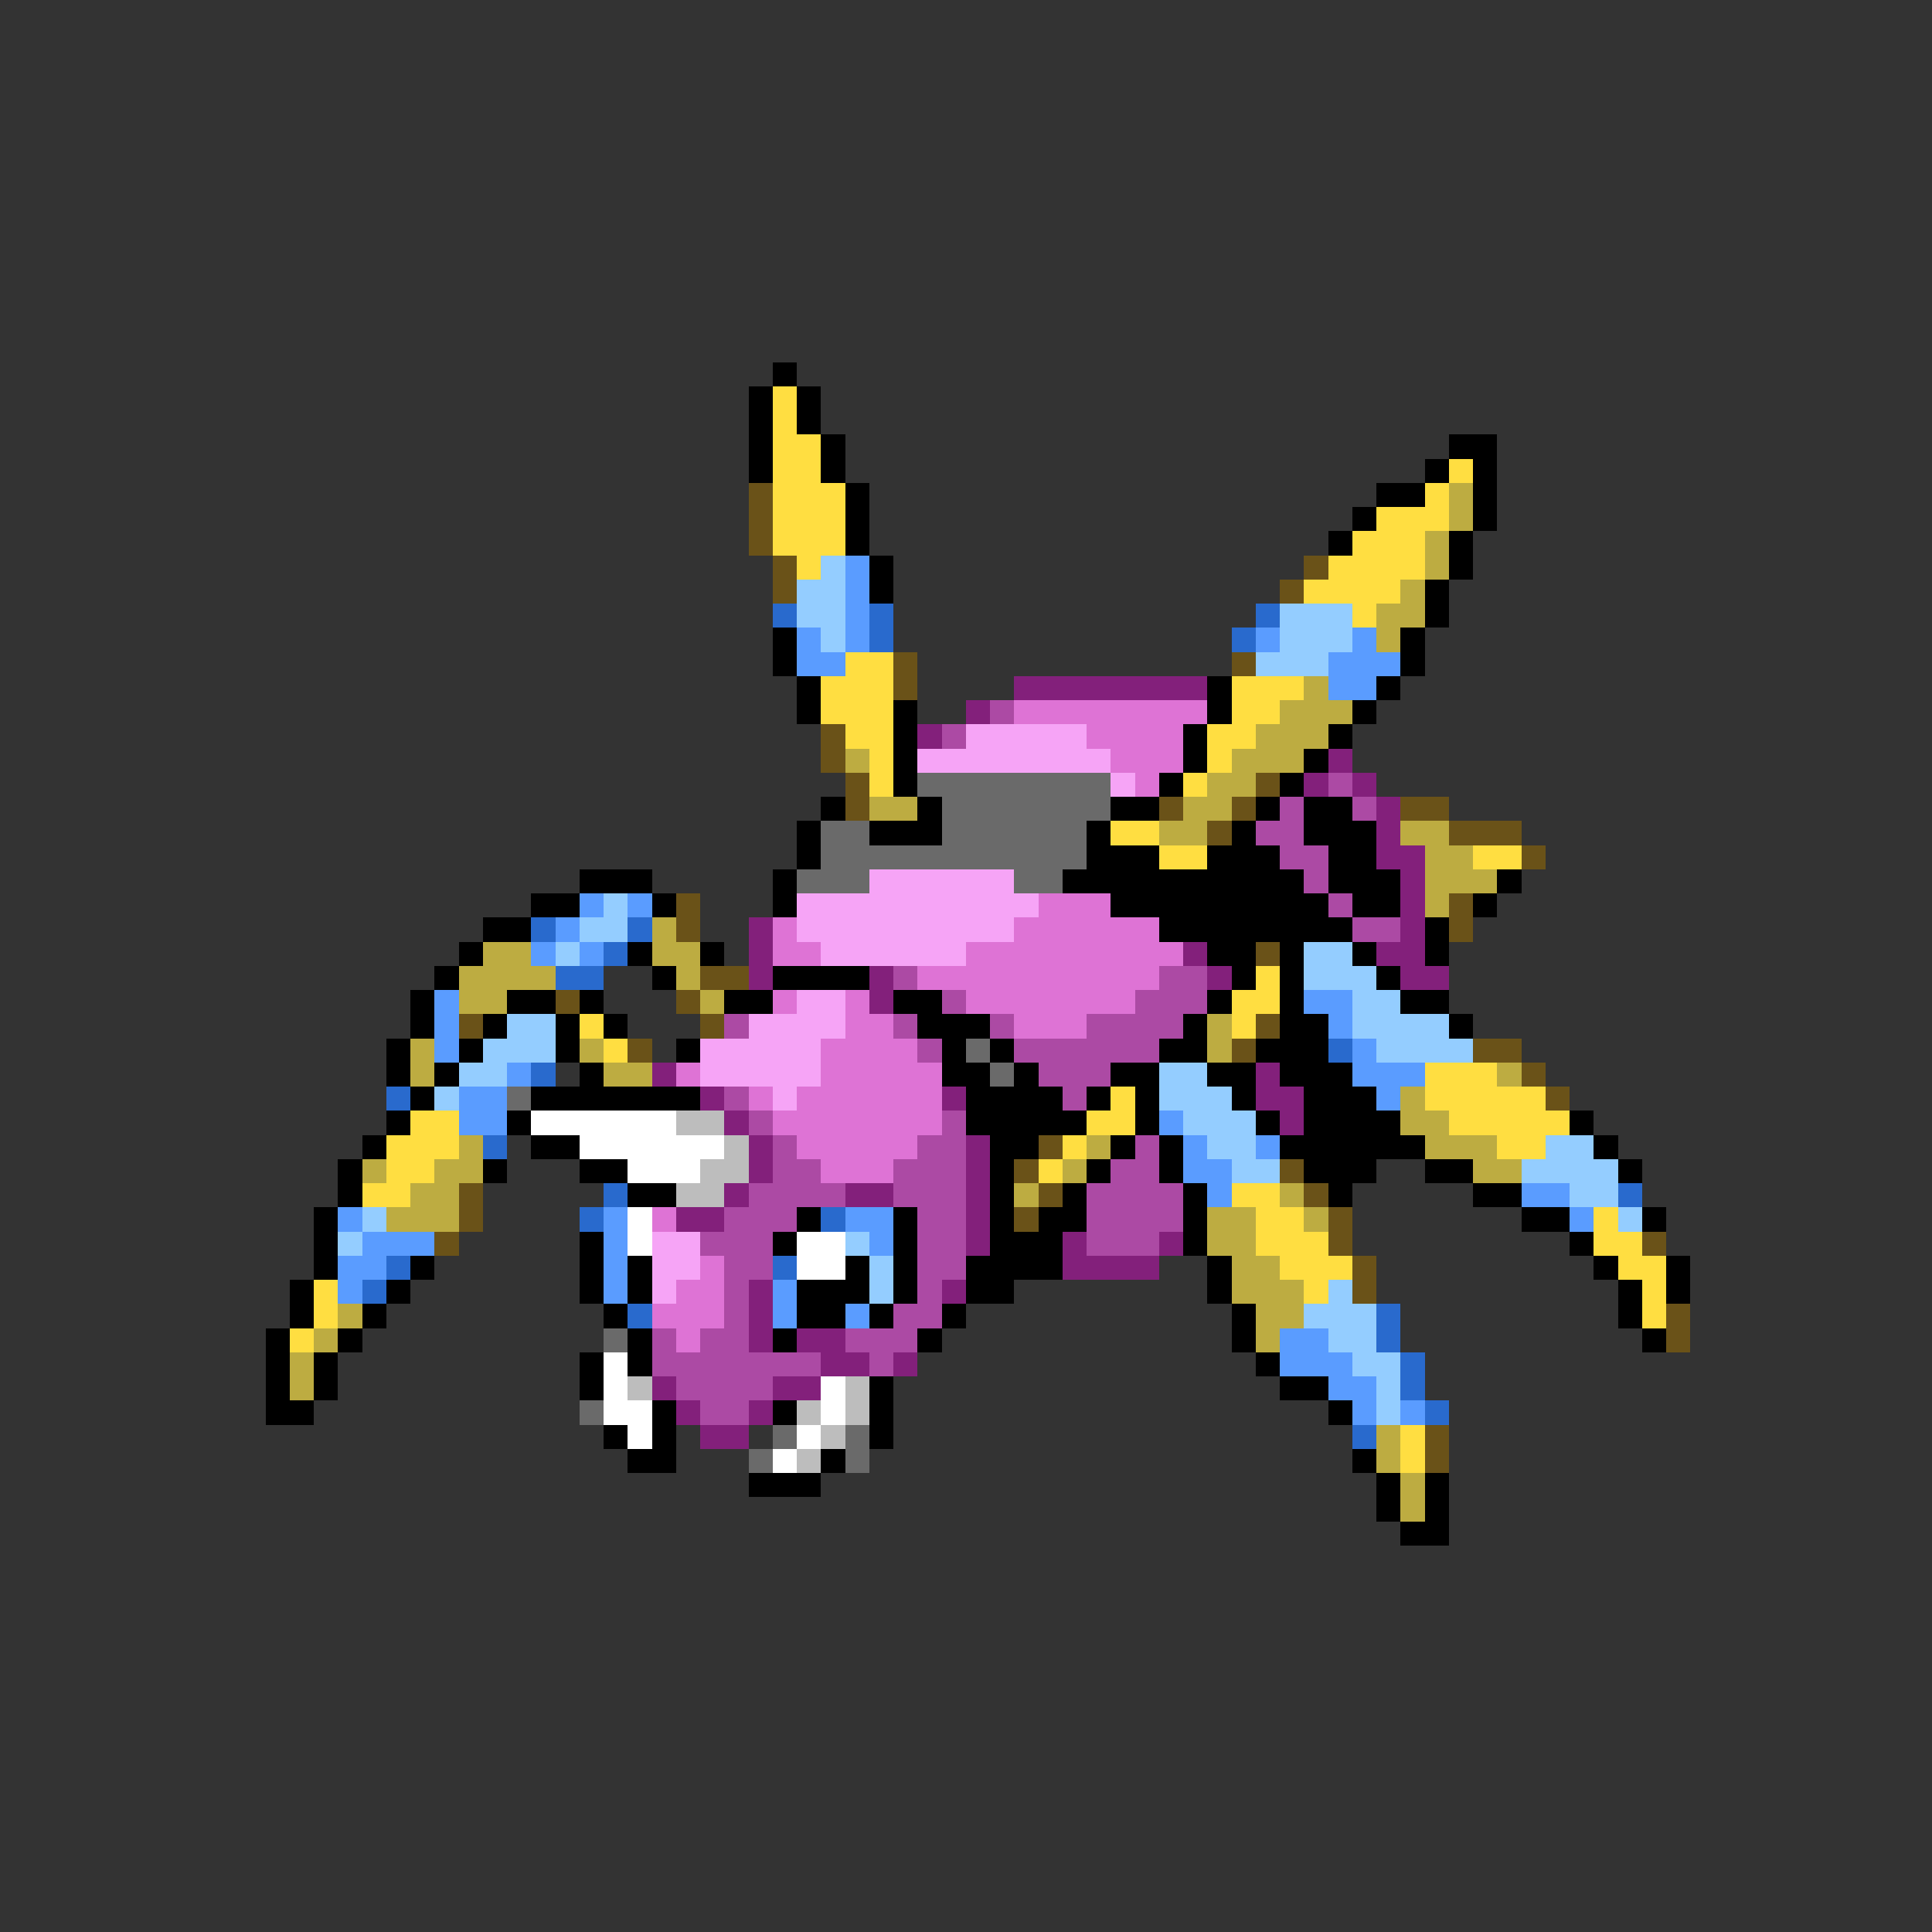 <svg xmlns="http://www.w3.org/2000/svg" viewBox="0 -0.5 80 80" shape-rendering="crispEdges">
<rect x="0" y="-0.5" width="80" height="80" fill="#333333" stroke="none"/>
<path stroke="#000000" d="M32 15h1M31 16h1M33 16h1M31 17h1M33 17h1M31 18h1M34 18h1M60 18h2M31 19h1M34 19h1M59 19h1M61 19h1M35 20h1M57 20h2M61 20h1M35 21h1M56 21h1M61 21h1M35 22h1M55 22h1M60 22h1M36 23h1M60 23h1M36 24h1M59 24h1M59 25h1M32 26h1M58 26h1M32 27h1M58 27h1M33 28h1M50 28h1M57 28h1M33 29h1M37 29h1M50 29h1M56 29h1M37 30h1M49 30h1M55 30h1M37 31h1M49 31h1M54 31h1M37 32h1M48 32h1M53 32h1M34 33h1M38 33h1M46 33h2M52 33h1M54 33h2M33 34h1M36 34h3M45 34h1M51 34h1M54 34h3M33 35h1M45 35h3M50 35h3M55 35h2M24 36h3M32 36h1M44 36h10M55 36h3M62 36h1M22 37h2M27 37h1M32 37h1M46 37h9M56 37h2M61 37h1M20 38h2M48 38h8M59 38h1M19 39h1M26 39h1M29 39h1M50 39h2M53 39h1M56 39h1M59 39h1M18 40h1M27 40h1M32 40h4M51 40h1M53 40h1M57 40h1M17 41h1M21 41h2M24 41h1M30 41h2M37 41h2M50 41h1M53 41h1M58 41h2M17 42h1M20 42h1M23 42h1M25 42h1M38 42h3M49 42h1M53 42h2M60 42h1M16 43h1M19 43h1M23 43h1M28 43h1M39 43h1M41 43h1M48 43h2M52 43h3M16 44h1M18 44h1M24 44h1M39 44h2M42 44h1M46 44h2M50 44h2M53 44h3M17 45h1M22 45h7M40 45h4M45 45h1M47 45h1M51 45h1M54 45h3M16 46h1M21 46h1M40 46h5M47 46h1M52 46h1M54 46h4M65 46h1M15 47h1M22 47h2M41 47h2M46 47h1M48 47h1M53 47h6M66 47h1M14 48h1M20 48h1M24 48h2M41 48h1M45 48h1M48 48h1M54 48h3M59 48h2M67 48h1M14 49h1M26 49h2M41 49h1M44 49h1M49 49h1M55 49h1M61 49h2M13 50h1M33 50h1M37 50h1M41 50h1M43 50h2M49 50h1M63 50h2M68 50h1M13 51h1M24 51h1M32 51h1M37 51h1M41 51h3M49 51h1M65 51h1M13 52h1M17 52h1M24 52h1M26 52h1M35 52h1M37 52h1M40 52h4M50 52h1M66 52h1M69 52h1M12 53h1M16 53h1M24 53h1M26 53h1M33 53h3M37 53h1M40 53h2M50 53h1M67 53h1M69 53h1M12 54h1M15 54h1M25 54h1M33 54h2M36 54h1M39 54h1M51 54h1M67 54h1M11 55h1M14 55h1M26 55h1M32 55h1M38 55h1M51 55h1M68 55h1M11 56h1M13 56h1M24 56h1M26 56h1M52 56h1M11 57h1M13 57h1M24 57h1M36 57h1M53 57h2M11 58h2M27 58h1M32 58h1M36 58h1M55 58h1M25 59h1M27 59h1M36 59h1M26 60h2M34 60h1M56 60h1M31 61h3M57 61h1M59 61h1M57 62h1M59 62h1M58 63h2" />
<path stroke="#ffde41" d="M32 16h1M32 17h1M32 18h2M32 19h2M60 19h1M32 20h3M59 20h1M32 21h3M57 21h3M32 22h3M56 22h3M33 23h1M55 23h4M54 24h4M56 25h1M35 27h2M34 28h3M51 28h3M34 29h3M51 29h2M35 30h2M50 30h2M36 31h1M50 31h1M36 32h1M49 32h1M46 34h2M48 35h2M61 35h2M52 40h1M51 41h2M24 42h1M51 42h1M25 43h1M59 44h3M46 45h1M59 45h5M17 46h2M45 46h2M60 46h5M16 47h3M44 47h1M62 47h2M16 48h2M43 48h1M15 49h2M51 49h2M52 50h2M66 50h1M52 51h3M66 51h2M53 52h3M67 52h2M13 53h1M54 53h1M68 53h1M13 54h1M68 54h1M12 55h1M58 59h1M58 60h1" />
<path stroke="#6a5218" d="M31 20h1M31 21h1M31 22h1M32 23h1M54 23h1M32 24h1M53 24h1M37 27h1M51 27h1M37 28h1M34 30h1M34 31h1M35 32h1M52 32h1M35 33h1M48 33h1M51 33h1M58 33h2M50 34h1M60 34h3M63 35h1M28 37h1M60 37h1M28 38h1M60 38h1M52 39h1M29 40h2M23 41h1M28 41h1M19 42h1M29 42h1M52 42h1M26 43h1M51 43h1M61 43h2M63 44h1M64 45h1M43 47h1M42 48h1M53 48h1M19 49h1M43 49h1M54 49h1M19 50h1M42 50h1M55 50h1M18 51h1M55 51h1M68 51h1M56 52h1M56 53h1M69 54h1M69 55h1M59 59h1M59 60h1" />
<path stroke="#bdac41" d="M60 20h1M60 21h1M59 22h1M59 23h1M58 24h1M57 25h2M57 26h1M54 28h1M53 29h3M52 30h3M35 31h1M51 31h3M50 32h2M36 33h2M49 33h2M48 34h2M58 34h2M59 35h2M59 36h3M59 37h1M27 38h1M20 39h2M27 39h2M19 40h4M28 40h1M19 41h2M29 41h1M50 42h1M17 43h1M24 43h1M50 43h1M17 44h1M25 44h2M62 44h1M58 45h1M58 46h2M19 47h1M45 47h1M59 47h3M15 48h1M18 48h2M44 48h1M61 48h2M17 49h2M42 49h1M53 49h1M16 50h3M50 50h2M54 50h1M50 51h2M51 52h2M51 53h3M14 54h1M52 54h2M13 55h1M52 55h1M12 56h1M12 57h1M57 59h1M57 60h1M58 61h1M58 62h1" />
<path stroke="#94cdff" d="M34 23h1M33 24h2M33 25h2M53 25h3M34 26h1M53 26h3M52 27h3M25 37h1M24 38h2M23 39h1M54 39h2M54 40h3M56 41h2M21 42h2M56 42h4M20 43h3M57 43h4M19 44h2M48 44h2M18 45h1M48 45h3M49 46h3M50 47h2M64 47h2M51 48h2M63 48h4M65 49h2M15 50h1M67 50h1M14 51h1M35 51h1M36 52h1M36 53h1M55 53h1M54 54h3M55 55h2M56 56h2M57 57h1M57 58h1" />
<path stroke="#5a9cff" d="M35 23h1M35 24h1M35 25h1M33 26h1M35 26h1M52 26h1M56 26h1M33 27h2M55 27h3M55 28h2M24 37h1M26 37h1M23 38h1M22 39h1M24 39h1M18 41h1M54 41h2M18 42h1M55 42h1M18 43h1M56 43h1M21 44h1M56 44h3M19 45h2M57 45h1M19 46h2M48 46h1M49 47h1M52 47h1M49 48h2M50 49h1M63 49h2M14 50h1M25 50h1M35 50h2M65 50h1M15 51h3M25 51h1M36 51h1M14 52h2M25 52h1M14 53h1M25 53h1M32 53h1M32 54h1M35 54h1M53 55h2M53 56h3M55 57h2M56 58h1M58 58h1" />
<path stroke="#296acd" d="M32 25h1M36 25h1M52 25h1M36 26h1M51 26h1M22 38h1M26 38h1M25 39h1M23 40h2M55 43h1M22 44h1M16 45h1M20 47h1M25 49h1M67 49h1M24 50h1M34 50h1M16 52h1M32 52h1M15 53h1M26 54h1M57 54h1M57 55h1M58 56h1M58 57h1M59 58h1M56 59h1" />
<path stroke="#83207b" d="M42 28h8M40 29h1M38 30h1M55 31h1M54 32h1M56 32h1M57 33h1M57 34h1M57 35h2M58 36h1M58 37h1M31 38h1M58 38h1M31 39h1M49 39h1M57 39h2M31 40h1M36 40h1M50 40h1M58 40h2M36 41h1M27 44h1M52 44h1M29 45h1M39 45h1M52 45h2M30 46h1M53 46h1M31 47h1M40 47h1M31 48h1M40 48h1M30 49h1M35 49h2M40 49h1M28 50h2M40 50h1M40 51h1M44 51h1M48 51h1M44 52h4M31 53h1M39 53h1M31 54h1M31 55h1M33 55h2M34 56h2M37 56h1M27 57h1M32 57h2M28 58h1M31 58h1M29 59h2" />
<path stroke="#ac4aa4" d="M41 29h1M39 30h1M55 32h1M53 33h1M56 33h1M52 34h2M53 35h2M54 36h1M55 37h1M56 38h2M37 40h1M48 40h2M39 41h1M47 41h3M30 42h1M37 42h1M41 42h1M45 42h4M38 43h1M42 43h6M43 44h3M30 45h1M44 45h1M31 46h1M39 46h1M32 47h1M38 47h2M47 47h1M32 48h2M37 48h3M46 48h2M31 49h4M37 49h3M45 49h4M30 50h3M38 50h2M45 50h4M29 51h3M38 51h2M45 51h3M30 52h2M38 52h2M30 53h1M38 53h1M30 54h1M37 54h2M27 55h1M29 55h2M35 55h3M27 56h7M36 56h1M28 57h4M29 58h2" />
<path stroke="#de73d5" d="M42 29h8M45 30h4M46 31h3M47 32h1M43 37h3M32 38h1M42 38h6M32 39h2M40 39h9M38 40h10M32 41h1M35 41h1M40 41h7M35 42h2M42 42h3M34 43h4M28 44h1M34 44h5M31 45h1M33 45h6M32 46h7M33 47h5M34 48h3M27 50h1M29 52h1M28 53h2M27 54h3M28 55h1" />
<path stroke="#f6a4f6" d="M40 30h5M38 31h8M46 32h1M36 36h6M33 37h10M33 38h9M34 39h6M33 41h2M31 42h4M29 43h5M29 44h5M32 45h1M27 51h2M27 52h2M27 53h1" />
<path stroke="#6a6a6a" d="M38 32h8M39 33h7M34 34h2M39 34h6M34 35h11M33 36h3M42 36h2M40 43h1M41 44h1M21 45h1M25 55h1M24 58h1M32 59h1M35 59h1M31 60h1M35 60h1" />
<path stroke="#ffffff" d="M22 46h6M24 47h6M26 48h3M26 50h1M26 51h1M33 51h2M33 52h2M25 56h1M25 57h1M34 57h1M25 58h2M34 58h1M26 59h1M33 59h1M32 60h1" />
<path stroke="#bdbdbd" d="M28 46h2M30 47h1M29 48h2M28 49h2M26 57h1M35 57h1M33 58h1M35 58h1M34 59h1M33 60h1" />
</svg>